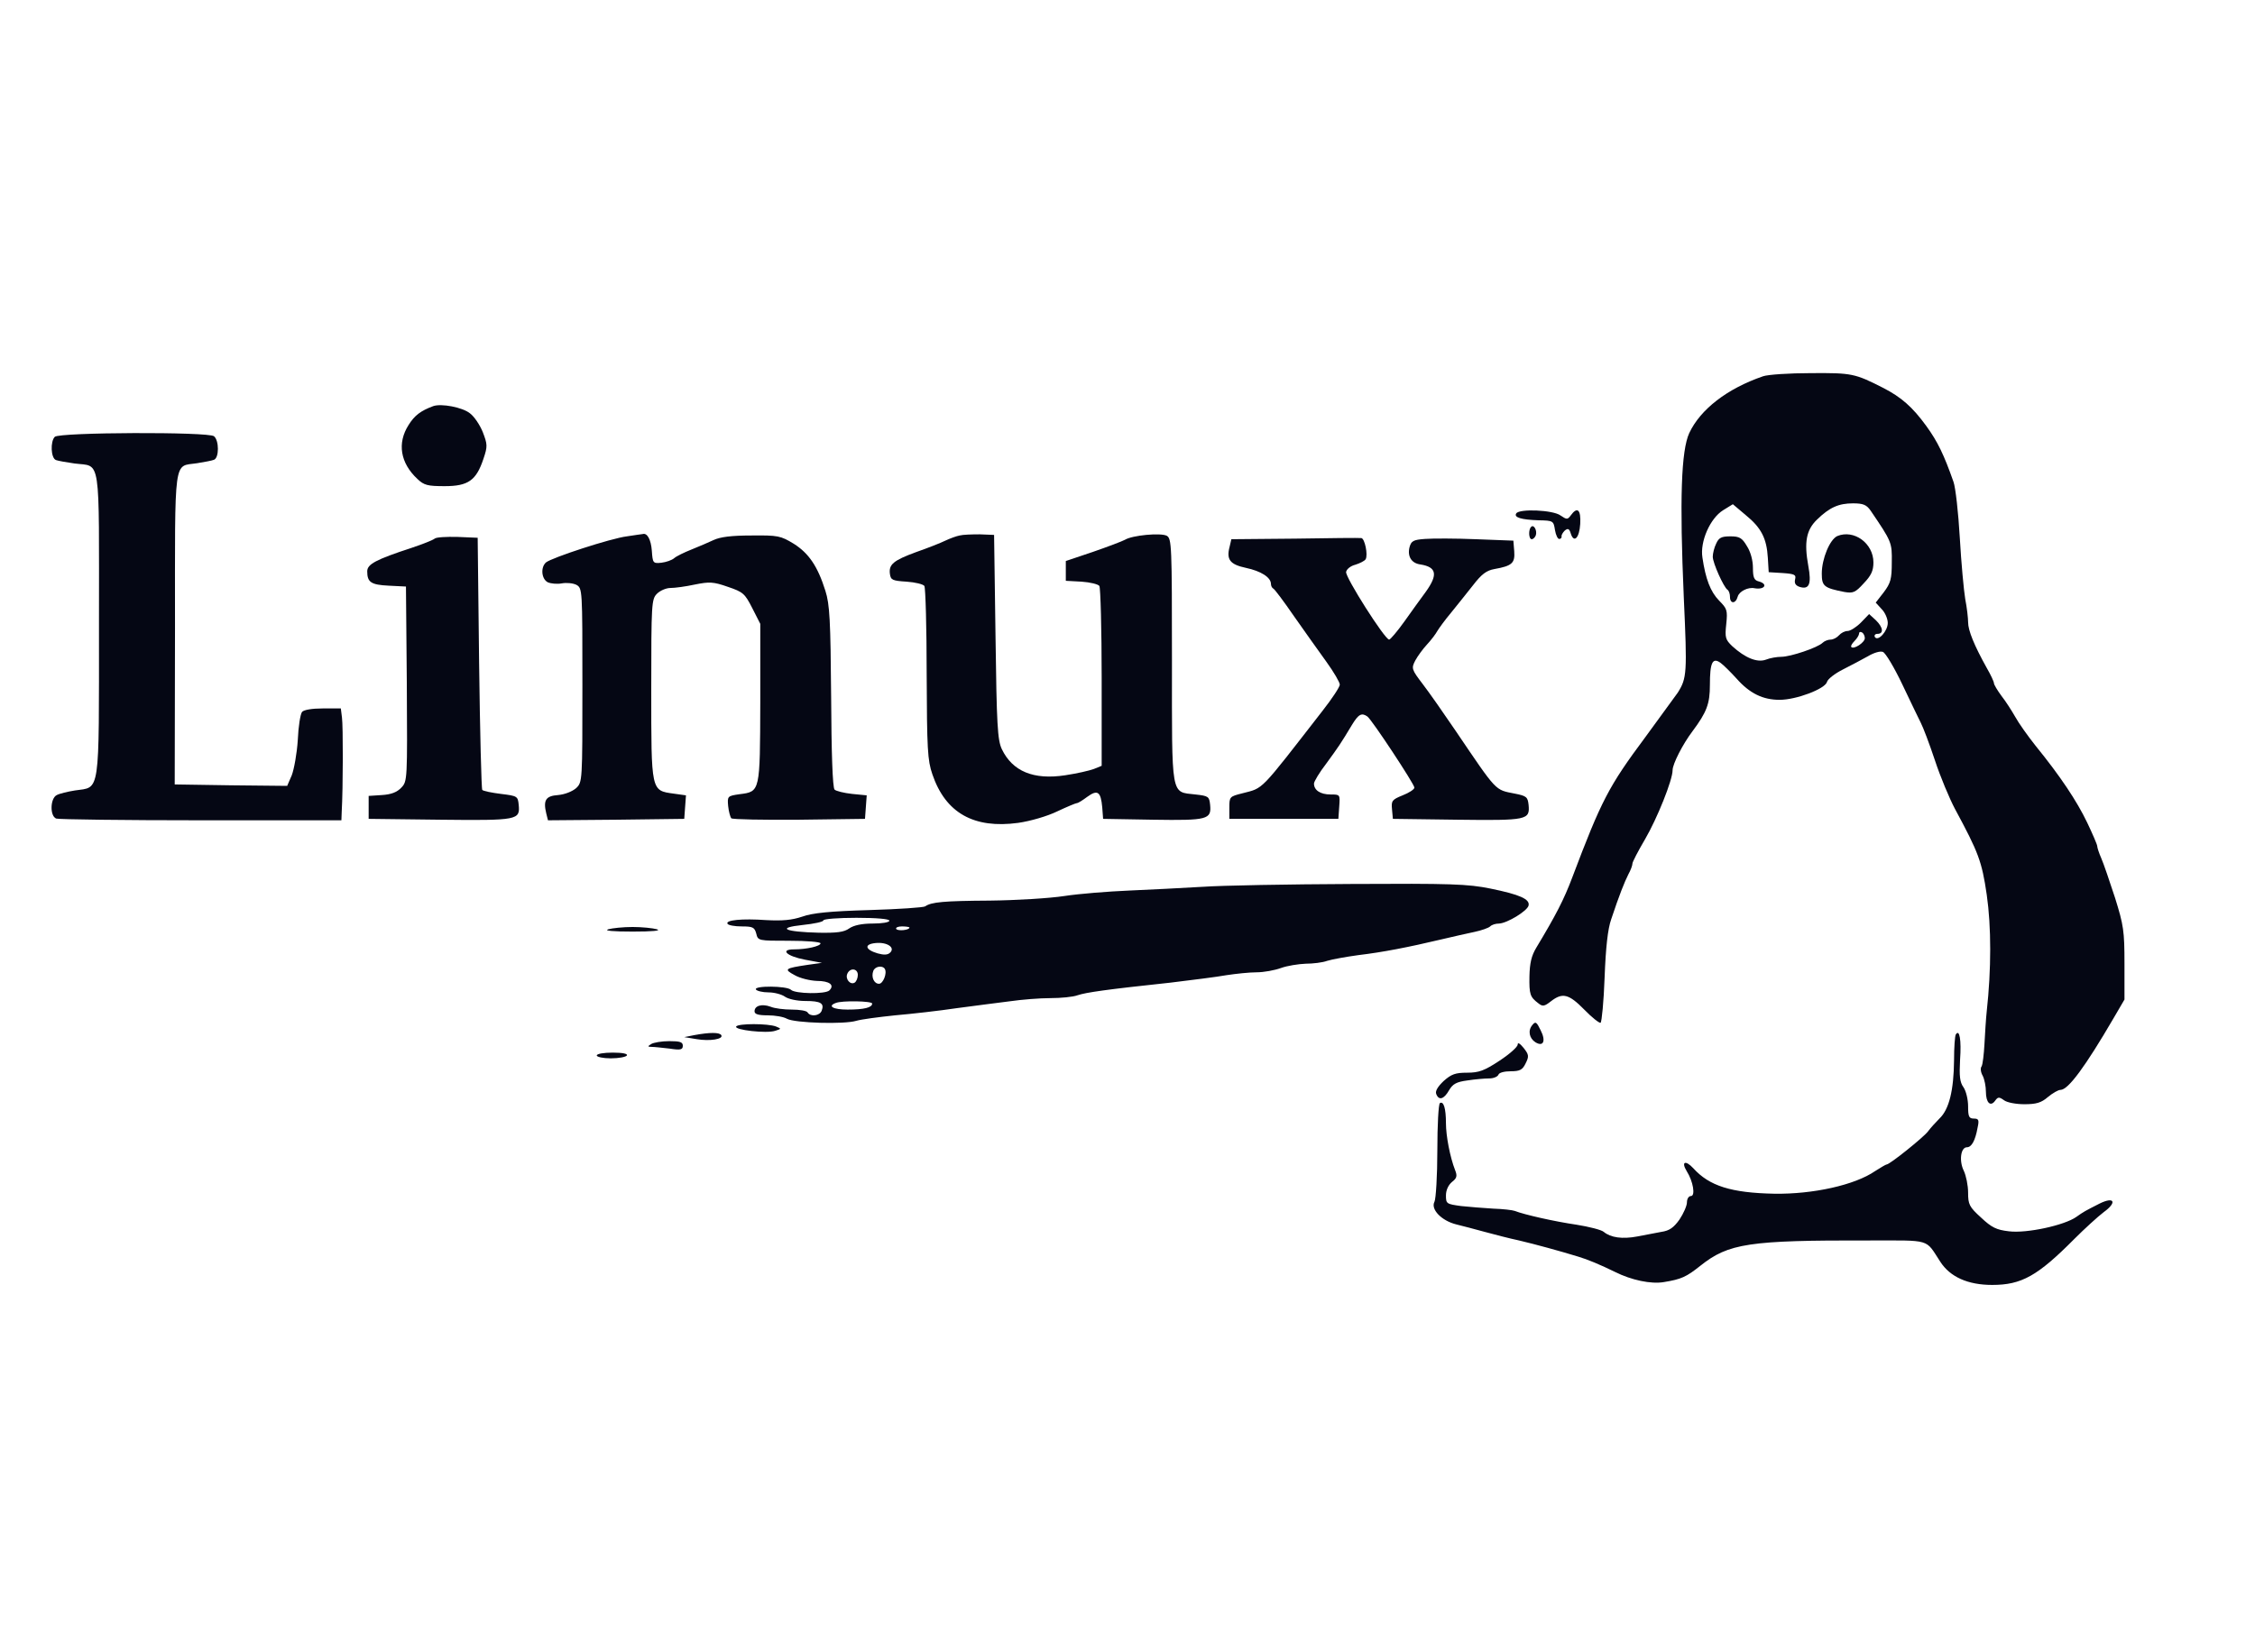 <?xml version="1.0" standalone="no"?>
<!DOCTYPE svg PUBLIC "-//W3C//DTD SVG 20010904//EN"
 "http://www.w3.org/TR/2001/REC-SVG-20010904/DTD/svg10.dtd">
<svg version="1.0" xmlns="http://www.w3.org/2000/svg"
 width="786pt" height="576pt" viewBox="0 0 786 576"
 preserveAspectRatio="xMidYMid meet">
<g transform="translate(0,576) scale(0.1,-0.1)"
fill="#050714" stroke="none">
<path d="M6145 4448 c-125 -43 -218 -115 -257 -198 -28 -61 -34 -230 -19 -573
12 -264 11 -281 -21 -332 -7 -10 -58 -80 -113 -155 -128 -172 -153 -220 -255
-490 -29 -77 -57 -131 -125 -244 -17 -28 -23 -54 -24 -100 -1 -63 2 -72 31
-94 15 -12 21 -11 44 7 40 31 62 26 116 -29 27 -28 53 -48 57 -46 4 3 11 74
14 158 4 105 11 169 23 203 29 87 46 129 60 157 8 14 14 31 14 37 0 6 20 44
44 85 42 72 96 206 96 241 0 21 35 90 69 135 50 67 61 96 61 162 0 78 9 97 37
77 11 -8 36 -33 56 -55 46 -52 92 -74 150 -74 58 0 158 38 165 62 2 10 28 30
56 44 28 14 67 35 87 46 20 12 43 19 52 15 9 -3 40 -55 68 -114 28 -59 57
-119 64 -133 8 -15 30 -73 49 -130 19 -58 51 -134 70 -170 82 -152 94 -183
111 -300 16 -111 16 -260 0 -405 -3 -27 -6 -79 -8 -115 -2 -36 -6 -71 -10 -78
-5 -6 -3 -21 4 -33 6 -12 11 -37 11 -55 0 -39 16 -54 32 -32 10 14 14 14 31 2
10 -8 42 -14 71 -14 41 0 59 5 82 25 17 14 36 25 44 25 27 0 87 82 185 250
l38 65 0 125 c0 114 -3 134 -33 230 -19 58 -40 120 -48 138 -8 18 -14 37 -14
42 0 5 -16 42 -35 82 -36 75 -93 161 -180 268 -27 34 -59 79 -71 101 -12 21
-33 54 -48 73 -14 19 -26 39 -26 44 0 5 -11 29 -25 53 -44 79 -65 131 -65 159
0 14 -4 51 -10 81 -5 30 -14 126 -19 214 -5 88 -15 176 -22 195 -33 94 -55
140 -95 195 -48 66 -87 100 -149 132 -100 51 -110 53 -253 52 -75 0 -150 -5
-167 -11z m375 -468 c74 -109 75 -111 74 -181 0 -58 -4 -72 -28 -104 l-28 -36
21 -23 c12 -12 21 -34 21 -48 0 -28 -34 -66 -45 -49 -3 6 1 11 9 11 23 0 20
23 -6 48 l-23 21 -29 -30 c-16 -16 -37 -29 -46 -29 -10 0 -23 -7 -30 -15 -7
-8 -20 -15 -29 -15 -9 0 -22 -5 -28 -11 -17 -17 -112 -49 -144 -49 -15 0 -39
-4 -54 -10 -30 -11 -72 6 -117 47 -24 23 -26 30 -21 77 5 48 3 54 -25 82 -30
31 -47 75 -58 150 -9 56 27 137 72 165 l34 21 45 -38 c54 -44 73 -81 77 -149
l3 -50 49 -3 c42 -3 47 -6 43 -22 -3 -13 1 -21 15 -26 34 -11 43 9 31 73 -15
83 -7 125 30 161 44 43 76 57 126 57 35 0 47 -5 61 -25z m-20 -445 c0 -15 -38
-40 -47 -31 -3 3 2 12 11 21 9 9 16 21 16 26 0 6 5 7 10 4 6 -3 10 -13 10 -20z"/>
<path d="M6404 3891 c-26 -12 -54 -79 -54 -131 0 -44 8 -50 79 -64 30 -5 38
-2 67 30 26 27 34 44 34 73 0 67 -68 116 -126 92z"/>
<path d="M5982 3865 c-7 -14 -12 -35 -12 -46 0 -22 38 -106 51 -115 5 -3 9
-14 9 -25 0 -25 20 -25 27 1 5 18 36 34 59 29 35 -6 48 15 14 24 -16 4 -20 14
-20 47 0 26 -8 56 -21 76 -17 29 -26 34 -58 34 -31 0 -40 -5 -49 -25z"/>
<path d="M1510 4344 c-43 -16 -65 -32 -86 -66 -40 -63 -29 -132 31 -188 23
-22 36 -25 95 -25 82 0 110 20 135 95 15 44 14 51 -2 93 -10 25 -30 55 -45 66
-26 21 -100 35 -128 25z"/>
<path d="M191 4237 c-16 -16 -14 -74 4 -81 8 -3 37 -8 65 -12 93 -12 85 38 85
-562 0 -602 5 -565 -84 -578 -25 -4 -54 -11 -63 -16 -23 -11 -25 -73 -2 -82 9
-3 236 -6 505 -6 l489 0 1 28 c5 87 5 302 1 330 l-4 32 -63 0 c-38 0 -66 -5
-72 -12 -6 -7 -13 -51 -15 -98 -3 -47 -13 -102 -21 -123 l-16 -37 -196 2 -196
3 1 545 c0 610 -6 562 77 575 25 4 52 9 59 12 18 7 18 67 0 82 -19 16 -539 14
-555 -2z"/>
<path d="M5285 3970 c-9 -14 17 -22 78 -24 51 -1 52 -2 57 -34 3 -18 10 -32
15 -31 6 0 9 5 8 9 -1 4 4 13 11 20 11 9 16 7 21 -10 11 -35 30 -16 33 33 3
50 -10 62 -33 30 -11 -15 -14 -15 -36 0 -26 19 -143 24 -154 7z"/>
<path d="M5337 3923 c-10 -9 -9 -43 2 -43 5 0 11 6 14 13 6 17 -7 40 -16 30z"/>
<path d="M2185 3890 c-56 -7 -261 -74 -282 -91 -19 -17 -16 -57 6 -69 11 -5
33 -7 49 -4 16 3 39 1 51 -5 21 -12 21 -15 21 -350 0 -337 0 -338 -22 -359
-14 -12 -40 -22 -63 -24 -43 -3 -52 -18 -41 -64 l6 -24 238 2 237 3 3 41 3 41
-43 6 c-79 11 -78 6 -78 363 0 301 1 315 20 334 11 11 32 20 47 20 15 0 53 5
85 12 50 10 64 10 115 -8 53 -18 59 -23 85 -74 l28 -55 0 -275 c-1 -311 0
-310 -72 -319 -42 -6 -43 -7 -40 -41 2 -19 7 -38 11 -43 4 -4 111 -6 237 -5
l229 3 3 41 3 41 -51 5 c-28 3 -56 10 -61 15 -7 7 -11 129 -12 324 -2 267 -5
322 -20 369 -27 86 -58 131 -110 164 -46 28 -55 30 -148 29 -69 0 -109 -5
-132 -16 -17 -8 -52 -23 -77 -33 -25 -10 -52 -23 -60 -30 -8 -7 -28 -14 -45
-16 -29 -3 -30 -1 -33 42 -3 39 -16 63 -32 58 -3 0 -27 -4 -55 -8z"/>
<path d="M3345 3893 c-11 -2 -33 -10 -50 -18 -16 -8 -62 -26 -102 -40 -79 -29
-96 -43 -91 -77 3 -20 9 -23 58 -26 30 -2 58 -9 62 -15 4 -7 8 -145 8 -307 1
-262 3 -301 20 -350 46 -135 145 -190 299 -169 42 6 101 23 136 40 34 16 65
29 69 29 4 0 20 10 36 22 36 26 47 18 52 -37 l3 -40 174 -3 c191 -3 204 1 199
52 -3 29 -6 31 -51 36 -87 10 -82 -16 -82 466 0 403 -1 426 -18 436 -21 11
-120 2 -146 -14 -9 -5 -59 -24 -111 -42 l-95 -32 0 -34 0 -35 55 -3 c30 -2 58
-9 62 -15 4 -7 8 -150 8 -320 l0 -307 -27 -11 c-16 -6 -60 -16 -100 -22 -111
-17 -184 14 -221 91 -15 32 -18 84 -22 392 l-5 355 -50 2 c-27 0 -59 -1 -70
-4z"/>
<path d="M1515 3882 c-6 -5 -41 -19 -80 -32 -125 -41 -155 -57 -155 -82 0 -38
13 -47 75 -50 l60 -3 3 -339 c2 -335 2 -340 -19 -362 -15 -16 -35 -24 -68 -26
l-46 -3 0 -40 0 -40 249 -3 c272 -3 279 -1 274 52 -3 30 -5 31 -62 38 -32 4
-62 10 -65 14 -3 3 -8 202 -11 442 l-5 437 -70 3 c-39 1 -75 -1 -80 -6z"/>
<path d="M4514 3882 l-222 -2 -6 -26 c-12 -45 1 -62 57 -74 52 -11 87 -33 87
-56 0 -7 4 -14 8 -16 4 -1 37 -45 72 -96 36 -51 86 -122 113 -159 26 -36 47
-72 47 -80 0 -8 -27 -49 -60 -91 -223 -287 -204 -268 -280 -288 -44 -11 -45
-12 -45 -50 l0 -39 190 0 190 0 3 43 c3 42 3 42 -30 42 -36 0 -58 15 -58 38 0
7 19 39 43 70 43 59 50 69 89 134 23 38 34 44 54 30 15 -10 164 -236 164 -248
0 -6 -18 -18 -41 -27 -37 -15 -40 -19 -37 -49 l3 -33 224 -3 c245 -3 254 -1
249 52 -3 27 -7 31 -48 39 -70 14 -60 3 -207 220 -40 59 -91 132 -114 162 -39
51 -40 55 -26 82 8 15 27 41 41 56 14 15 30 36 36 47 6 10 27 39 48 64 20 25
55 68 76 95 30 39 47 52 75 57 62 11 72 21 69 62 l-3 37 -130 5 c-71 3 -151 3
-178 1 -41 -3 -48 -7 -54 -29 -8 -32 7 -56 38 -60 56 -9 62 -35 19 -95 -17
-23 -51 -70 -75 -104 -25 -35 -49 -63 -53 -63 -15 0 -154 219 -150 236 2 10
16 21 32 25 16 5 32 13 36 19 9 15 -3 73 -15 74 -6 1 -110 0 -231 -2z"/>
<path d="M4190 2668 c-69 -4 -183 -10 -255 -13 -71 -3 -173 -11 -225 -19 -52
-8 -169 -15 -260 -16 -160 -1 -204 -5 -225 -20 -5 -4 -93 -10 -195 -13 -137
-4 -198 -10 -234 -23 -36 -12 -68 -15 -125 -12 -85 6 -144 0 -135 -13 3 -5 25
-9 49 -9 39 0 45 -3 51 -25 6 -25 7 -25 115 -25 60 0 109 -4 109 -9 0 -10 -49
-21 -92 -21 -51 0 -26 -24 38 -36 l59 -11 -50 -7 c-80 -12 -84 -15 -45 -36 19
-11 54 -19 77 -20 44 0 63 -14 44 -33 -14 -14 -120 -12 -134 2 -14 14 -131 15
-122 1 3 -5 23 -10 44 -10 20 0 46 -7 57 -15 11 -8 41 -15 71 -15 54 0 67 -8
57 -34 -7 -18 -39 -22 -49 -6 -3 6 -28 10 -55 10 -27 0 -60 4 -74 10 -30 11
-56 4 -56 -16 0 -10 13 -14 46 -14 25 0 55 -5 67 -12 27 -15 200 -20 242 -7
17 5 77 13 135 19 58 5 155 16 215 25 61 8 144 19 185 24 41 6 105 11 141 11
36 0 79 4 95 10 30 10 99 20 324 44 74 9 162 20 195 26 33 5 80 10 105 10 25
0 63 7 85 15 22 8 61 14 86 15 25 0 59 4 75 10 16 5 65 14 109 20 84 10 172
27 290 55 39 9 90 21 115 26 24 5 49 14 54 19 6 6 19 10 31 10 28 1 99 44 103
63 5 22 -30 38 -133 59 -79 16 -138 18 -485 16 -217 -1 -451 -5 -520 -10z
m-1090 -118 c0 -6 -26 -10 -58 -10 -38 0 -66 -6 -82 -17 -18 -13 -43 -16 -106
-15 -119 3 -150 17 -56 27 39 4 72 11 72 16 0 5 52 9 115 9 70 0 115 -4 115
-10z m70 -24 c0 -9 -40 -13 -46 -5 -3 5 6 9 20 9 14 0 26 -2 26 -4z m-67 -87
c-9 -9 -22 -9 -44 -3 -44 13 -48 32 -7 36 39 4 69 -15 51 -33z m-19 -57 c9
-15 -6 -52 -20 -52 -18 0 -28 24 -20 45 6 16 32 20 40 7z m-94 -21 c0 -11 -5
-23 -11 -27 -15 -9 -33 12 -26 30 9 23 37 20 37 -3z m50 -100 c0 -14 -28 -21
-86 -21 -50 0 -71 12 -41 23 21 9 127 7 127 -2z"/>
<path d="M2120 2520 c-16 -5 16 -8 85 -8 69 0 101 3 85 8 -14 4 -52 8 -85 8
-33 0 -71 -4 -85 -8z"/>
<path d="M5341 2186 c-16 -19 -11 -46 11 -60 28 -17 37 5 18 42 -14 29 -18 32
-29 18z"/>
<path d="M2566 2181 c-8 -12 106 -25 136 -15 22 7 22 7 3 15 -28 11 -133 11
-139 0z"/>
<path d="M2420 2151 l-35 -7 43 -7 c46 -8 95 0 86 14 -6 10 -40 10 -94 0z"/>
<path d="M6817 2153 c-3 -5 -6 -45 -6 -90 -1 -104 -17 -171 -51 -203 -14 -14
-32 -34 -40 -45 -15 -20 -133 -115 -144 -115 -3 0 -21 -11 -40 -23 -71 -49
-217 -81 -351 -79 -151 3 -227 27 -283 89 -27 29 -43 23 -23 -10 23 -36 31
-87 15 -87 -8 0 -14 -10 -14 -22 0 -12 -12 -39 -26 -60 -20 -28 -35 -39 -63
-43 -20 -4 -58 -11 -84 -16 -52 -10 -93 -4 -117 16 -8 7 -51 18 -95 25 -76 11
-182 35 -215 48 -8 3 -42 7 -75 8 -33 2 -84 6 -112 9 -51 7 -53 8 -53 37 0 18
8 36 21 47 17 13 19 21 11 41 -18 46 -32 120 -32 164 0 51 -8 78 -21 70 -5 -3
-9 -77 -9 -165 0 -88 -5 -169 -10 -179 -14 -26 24 -66 76 -79 21 -5 66 -17 99
-26 33 -9 87 -23 120 -30 59 -14 136 -35 205 -56 34 -10 79 -29 130 -54 56
-28 125 -43 170 -35 61 10 78 18 127 57 98 78 169 89 587 88 220 0 196 7 249
-74 34 -53 96 -81 181 -81 102 0 158 31 286 160 36 36 82 78 103 94 47 34 37
55 -14 30 -53 -27 -55 -28 -82 -47 -41 -29 -173 -58 -235 -50 -43 5 -60 13
-97 48 -41 37 -45 46 -45 87 0 25 -7 59 -15 76 -17 34 -11 82 11 82 16 0 29
23 37 68 6 27 4 32 -13 32 -17 0 -20 7 -20 43 0 23 -7 53 -16 66 -13 18 -15
39 -12 96 5 69 -2 109 -15 88z"/>
<path d="M2270 2120 c-13 -8 -13 -10 1 -10 9 0 37 -3 63 -6 38 -6 46 -4 46 10
0 13 -10 16 -47 16 -27 0 -55 -5 -63 -10z"/>
<path d="M5290 2118 c0 -8 -28 -33 -63 -56 -53 -35 -72 -42 -113 -42 -41 0
-55 -5 -82 -29 -20 -19 -30 -35 -26 -45 9 -24 27 -19 45 13 13 22 26 29 64 34
26 4 60 7 76 7 15 0 29 6 32 13 2 7 20 12 43 12 32 0 41 5 52 28 12 24 11 30
-7 53 -13 16 -21 21 -21 12z"/>
<path d="M2080 2080 c0 -5 22 -10 49 -10 28 0 53 5 56 10 4 6 -15 10 -49 10
-31 0 -56 -4 -56 -10z"/>
</g>
</svg>
